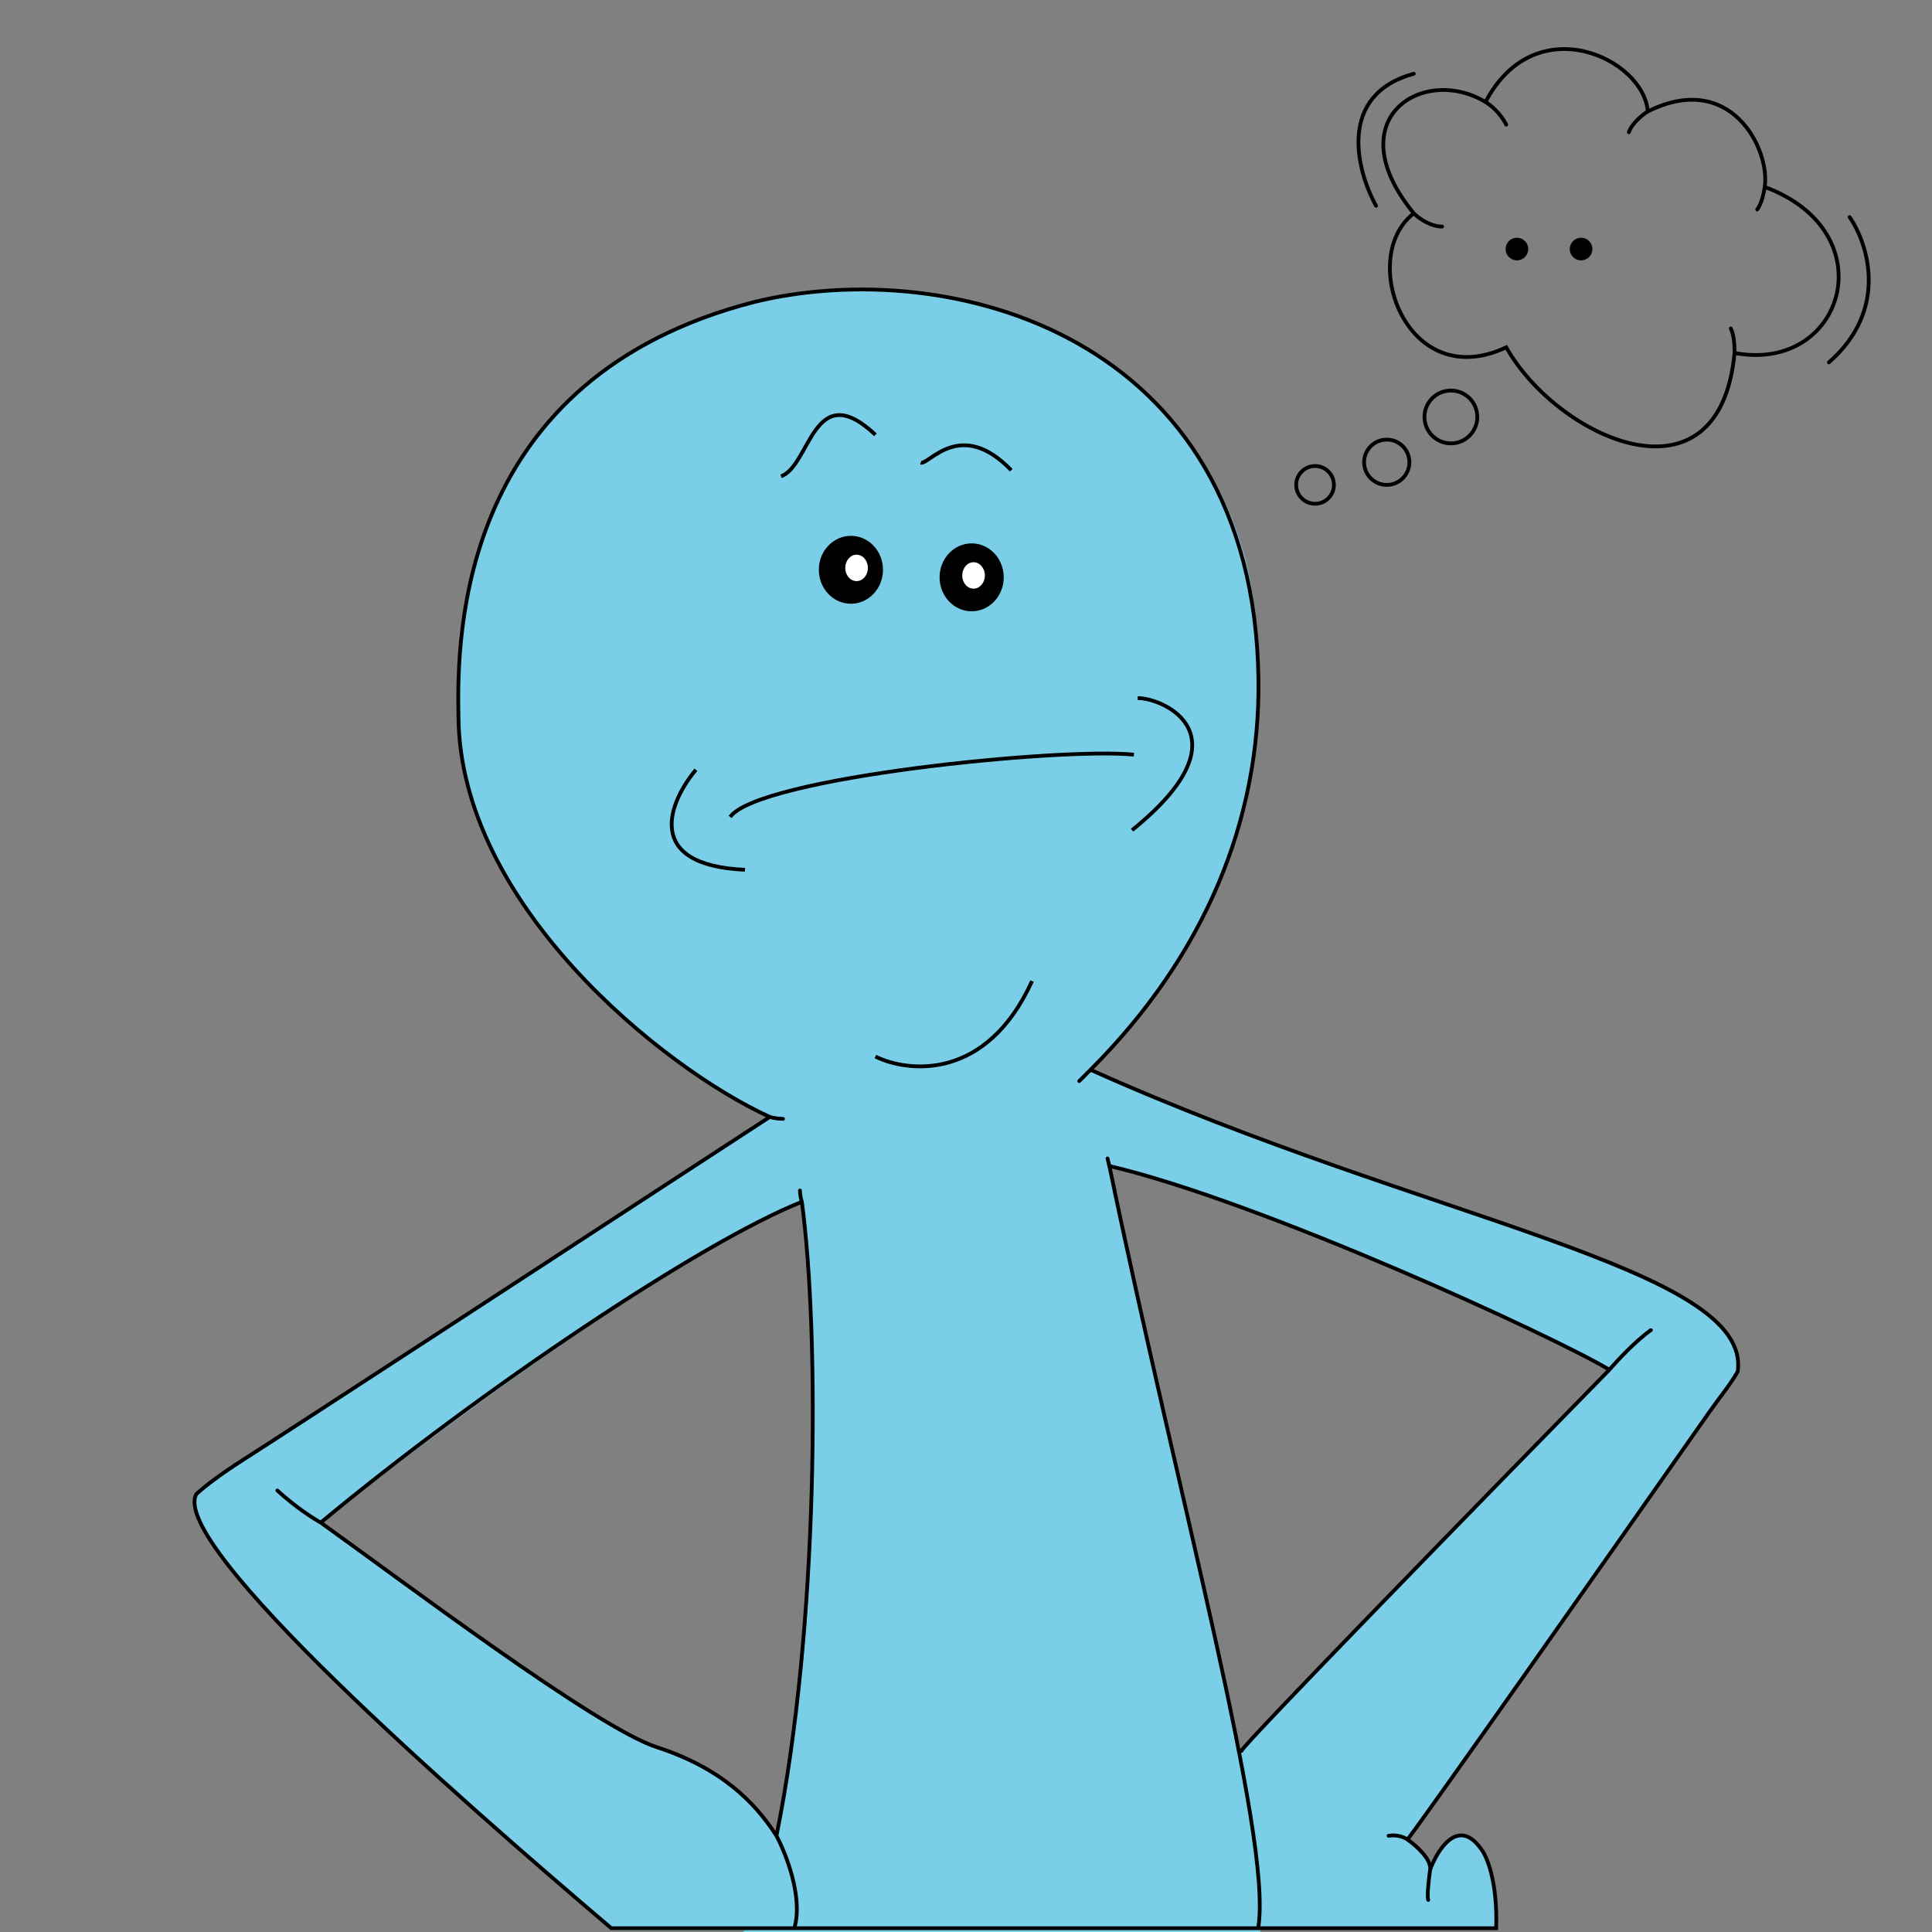 <svg width="512" height="512" viewBox="0 0 512 512" fill="none" xmlns="http://www.w3.org/2000/svg">
<rect x="0" y="0" width="512" height="512" fill="#808080" stroke="none"/>
<path d="M197 512C219.4 461.2 216.667 362.5 212.5 319.5L207 293.5L289 283.5C312 407.5 334.4 462.8 334 512H197Z" fill="#7ACEE7"/>
<path d="M53.5 394C69.5 383.2 162.5 322.833 207 294L213 318C178.6 332.4 113.333 381.073 85 403.61C114.027 425.596 160.293 458.575 182 466.5C207.2 475.7 212.167 500.333 211.5 511.5H162.5C140.5 491.5 36 405.812 53.5 394Z" fill="#7ACEE7"/>
<path d="M288.5 283.5C399 329.5 479.5 342.5 457 369L373 487.5C375.236 489.097 379.429 492.866 379.073 495.642C381.342 485.285 396.105 476.201 396.5 511H334C334 502 332 480.6 328 465C352.407 439.323 401.627 388.33 426.532 363C395.355 347.333 324.7 314.6 293.5 309L288.5 283.5Z" fill="#7ACEE7"/>
<path d="M122 195.5C127.2 247.5 178.833 284.167 204 296L289 283.5C328 243 338.5 203.5 332 158C325.5 112.5 283 72 219 77C155 82 115.5 130.5 122 195.5Z" fill="#7ACEE7"/>
<path d="M193.5 216.5C201 206 281.5 198 300.5 200" stroke="black"/>
<path d="M184.42 204C177.42 212.333 170.22 229.3 197.42 230.5" stroke="black"/>
<path d="M301.5 185C308.5 185 331 195 300 220" stroke="black"/>
<path d="M232 280C240.833 284.333 261.5 286.4 273.5 260" stroke="black"/>
<path d="M207 126.222C214.833 123.389 215.5 99.722 232 115.222" stroke="black"/>
<path d="M244 122.618C246.167 123.285 254.5 110.618 268 124.618" stroke="black"/>
<path d="M212.5 318.5C186 329 127.4 368.3 85 403.5M212.5 318.5C217.236 353.806 216.93 431.602 205.77 486.5M212.5 318.5C212.333 318 212 316.7 212 315.5M85 403.5C106 418.5 158 457.824 174 463C191 468.5 200 477.5 205.77 486.5M85 403.5C83.166 402.5 78.3 399.4 73.5 395M205.77 486.5C208.347 491.333 212.9 503 210.5 511M204 296C160.833 324.167 72.6 381.7 65 386.5C57.4 391.3 53.166 394.833 52 396C45 409.5 120.833 476 162 511H210.5M204 296C175.5 283 121.9 239.6 121.5 190C121 167.5 122 100 200 80C251.5 67.5 332.263 88.508 333.5 180C334 217 319.5 253 289 283.5M204 296C204.5 296.167 205.9 296.5 207.5 296.5M289 283.5C378 323.5 464.5 336 460.5 363.5C458.5 367 455.768 370.254 453.142 374C425.025 414.112 378.853 479.817 373 487.5M289 283.5C288.5 284 289 283.5 286 286.5M373 487.5C372.333 487 370.4 486.1 368 486.5M373 487.5C375.166 489 379.4 492.7 379 495.5M379 495.5C378.666 497.833 378.1 502.7 378.5 503.5M379 495.5C381 490 386.5 481.5 392.5 490C394 491.833 396.9 498.6 396.5 511H210.5" stroke="black" stroke-linecap="round"/>
<path d="M426.5 363C412.5 354.5 334.5 318.5 294 309C312 396 337.1 486.5 333.5 510.5M426.5 363C394 396.167 329 462.8 329 464M426.5 363C428.5 360.667 433.5 355.3 437.5 352.5" stroke="black" stroke-linecap="round"/>
<path d="M294 309L293.5 307" stroke="black" stroke-linecap="round"/>
<circle cx="207.5" cy="295.5" r="0.5" fill="#7ACEE7"/>
<ellipse cx="225.5" cy="151" rx="8.5" ry="9" fill="black"/>
<ellipse cx="257.5" cy="153" rx="8.5" ry="9" fill="black"/>
<ellipse cx="227" cy="150.5" rx="3" ry="3.5" fill="white"/>
<ellipse cx="258" cy="152.5" rx="3" ry="3.5" fill="white"/>
<path d="M459.673 93.54C455.673 135.94 412.673 116.04 399.173 92.04C372.673 104.541 359.673 68.04 374.673 56.541M459.673 93.54C488.673 99.04 500.073 61.541 467.673 49.541M459.673 93.54C459.673 92.207 459.673 89.04 458.673 87.04M467.673 49.541C469.173 39.541 458.673 18.541 436.673 29.541M467.673 49.541C467.507 50.874 466.873 53.941 465.673 55.541M436.673 29.541C435.673 15.54 406.873 1.841 393.673 27.041M436.673 29.541C435.34 30.374 432.473 32.641 431.673 35.041M393.673 27.041C377.173 17.041 354.173 31.541 374.673 56.541M393.673 27.041C394.84 27.707 397.573 29.84 399.173 33.041M374.673 56.541C375.84 57.707 378.973 60.041 382.173 60.041" stroke="black" stroke-linecap="round"/>
<path d="M364.674 54.541C359.507 45.207 354.274 25.14 374.674 19.541" stroke="black" stroke-linecap="round"/>
<path d="M490.174 57.541C495.007 64.54 500.674 82.04 484.674 96.04" stroke="black" stroke-linecap="round"/>
<circle cx="384.5" cy="110.5" r="7" stroke="black"/>
<circle cx="367.5" cy="122.5" r="6" stroke="black"/>
<circle cx="348.5" cy="128.5" r="5" stroke="black"/>
<circle cx="402" cy="66" r="3" fill="black"/>
<circle cx="419" cy="66" r="3" fill="black"/>
</svg>

